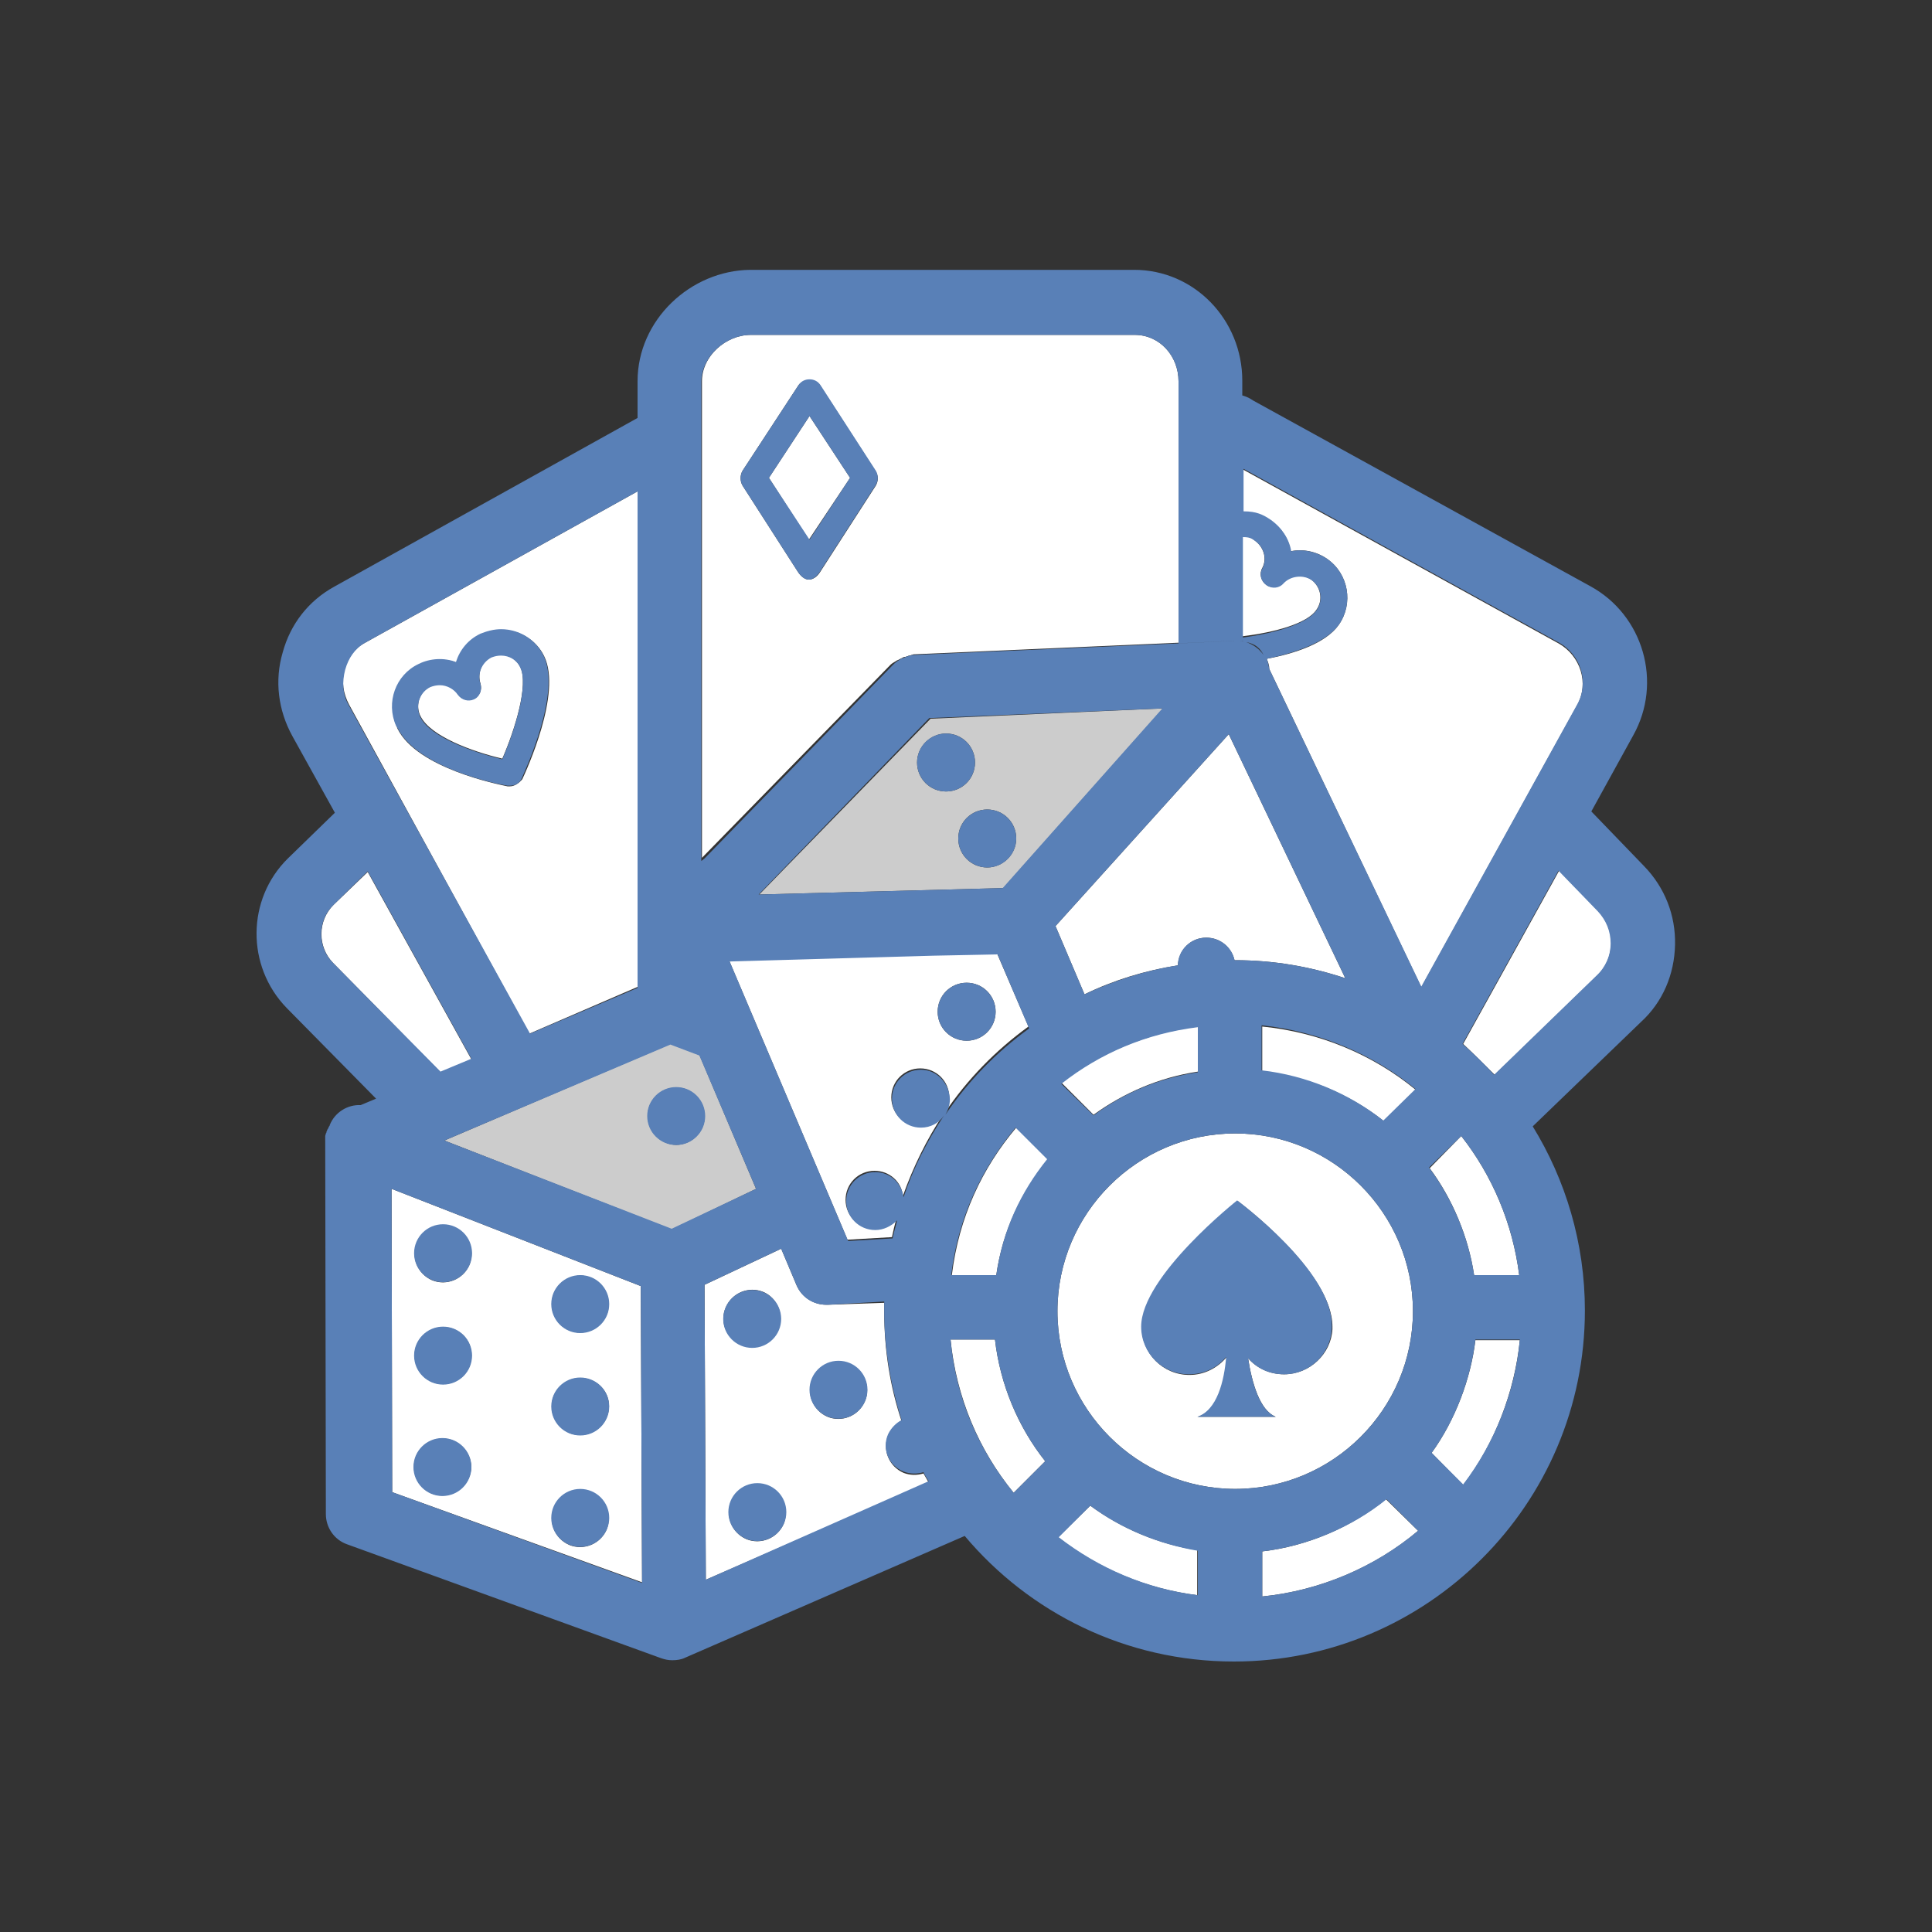 <?xml version="1.0" encoding="utf-8"?>
<!-- Generator: Adobe Illustrator 18.1.1, SVG Export Plug-In . SVG Version: 6.00 Build 0)  -->
<svg version="1.1" id="Layer_1" xmlns="http://www.w3.org/2000/svg" xmlns:xlink="http://www.w3.org/1999/xlink" x="0px" y="0px"
	 viewBox="0 0 300 300" enable-background="new 0 0 300 300" xml:space="preserve">
<rect x="0" y="0" width="300" height="300" fill="#333333" stroke="none"/>
<g>
	<path fill="#FFFFFF" d="M232.1,166.9l15.9-15.4c1.4-1.3,2.1-3.1,2.2-5c0-1.9-0.7-3.7-2-5l-6.1-6.3l-14.9,26.9
		C228.9,163.7,230.5,165.3,232.1,166.9z"/>
	<path fill="#FFFFFF" d="M51.8,140.5c-2.5,2.5-2.5,6.5-0.1,9l16.7,17l4.8-2l-16.1-29.1L51.8,140.5z"/>
	<path fill="#FFFFFF" d="M200.4,85.6c1.9-0.4,4,0,5.7,1.2c3.3,2.3,4.1,6.9,1.8,10.2c-2,2.9-6.9,4.5-11.2,5.3c0,0,0,0,0,0
		c0.2,0.5,0.4,1,0.4,1.6l23.6,49.4l24.2-43.8c1.9-3.4,0.5-7.7-2.9-9.6l-49-27v6.6c2,0,3,0.5,4.2,1.3
		C198.9,81.8,200.1,83.6,200.4,85.6z"/>
	<path fill="#FFFFFF" d="M99,76.3L56.7,99.8c-1.7,0.9-2.7,2.4-3.2,4.2s-0.2,3.7,0.7,5.4l28,51.1l16.9-7.3V76.3z M79.2,122.1
		c-0.1,0-0.2,0-0.4,0c-1.4-0.3-14.1-2.8-17.1-9l-0.1-0.3c-1.6-3.7-0.1-7.9,3.5-9.6c1.8-0.9,3.9-1,5.8-0.3c0.6-1.9,1.9-3.5,3.8-4.4
		c1-0.5,2.1-0.7,3.2-0.7c2.8,0,5.4,1.6,6.6,4.1c2.8,5.7-2.8,17.8-3.4,19.1C80.6,121.6,79.9,122.1,79.2,122.1z"/>
	<path fill="#FFFFFF" d="M204.4,94.7c1.1-1.5,0.7-3.6-0.8-4.7c-1.3-0.9-3.3-0.7-4.4,0.5c-0.7,0.7-1.8,0.9-2.6,0.3s-1.1-1.7-0.6-2.6
		c0.8-1.5,0.2-3.3-1.2-4.3c-0.5-0.4-0.9-0.6-1.9-0.6v15.5C198,98.2,203,96.8,204.4,94.7z"/>
	<path fill="#FFFFFF" d="M78,117.8c2-4.6,4.1-11.5,2.8-14.2c-0.6-1.2-1.7-1.9-3-1.9c-0.5,0-1,0.1-1.5,0.3c-1.5,0.7-2.2,2.5-1.7,4.1
		c0.3,1-0.1,2-1,2.4c-0.9,0.4-2,0.1-2.5-0.7c-0.6-0.9-1.7-1.5-2.8-1.5c-0.5,0-1,0.1-1.5,0.3c-1.6,0.8-2.3,2.7-1.6,4.4l0.1,0.2
		C66.8,114.3,73.3,116.7,78,117.8z"/>
	<path fill="#FFFFFF" d="M138.3,103.2c0.2-0.2,0.6-0.4,0.9-0.6c0.1-0.1,0.3-0.1,0.4-0.2c0.2-0.1,0.4-0.2,0.6-0.3
		c0.1-0.1,0.3-0.1,0.4-0.1c0.2-0.1,0.4-0.1,0.5-0.2c0.1,0,0.3,0,0.4-0.1c0.2,0,0.2-0.1,0.4-0.1l41.1-1.8V59.2c0-3.9-2.9-7.2-6.8-7.2
		h-59.6c-3.9,0-7.6,3.3-7.6,7.2v74L138.3,103.2z M125.7,59C125.7,59,125.7,59,125.7,59c0.7,0,1.3,0.3,1.7,0.9l8.6,13.3
		c0.4,0.7,0.4,1.5,0,2.2l-8.7,13.5c-0.4,0.6-1,1.1-1.7,1.1c0,0,0,0,0,0c-0.7,0-1.3-0.6-1.7-1.2l-8.6-13.4c-0.4-0.7-0.4-1.6,0-2.3
		l8.7-13.3C124.4,59.3,125,59,125.7,59z"/>
	<path fill="#FFFFFF" d="M99.5,199.7l-38.7-15.1l0.1,47.1l38.8,14L99.5,199.7z M91.8,198.4c2.3,1,3.3,3.6,2.4,5.8
		c-1,2.3-3.6,3.3-5.8,2.4c-2.3-1-3.3-3.6-2.4-5.8C87,198.5,89.6,197.5,91.8,198.4z M72.8,229.5c-1,2.3-3.6,3.3-5.8,2.4
		c-2.3-1-3.3-3.6-2.4-5.8c1-2.3,3.6-3.3,5.8-2.4C72.7,224.7,73.8,227.3,72.8,229.5z M72.9,212.2c-1,2.3-3.6,3.3-5.8,2.4
		c-2.3-1-3.3-3.6-2.4-5.8c1-2.3,3.6-3.3,5.8-2.4C72.8,207.3,73.8,209.9,72.9,212.2z M72.9,196.4c-1,2.3-3.6,3.3-5.8,2.4
		c-2.3-1-3.3-3.6-2.4-5.8c1-2.3,3.6-3.3,5.8-2.4C72.8,191.5,73.8,194.1,72.9,196.4z M94.2,237.5c-1,2.3-3.6,3.3-5.8,2.4
		c-2.3-1-3.3-3.6-2.4-5.8c1-2.3,3.6-3.3,5.8-2.4C94.1,232.6,95.1,235.2,94.2,237.5z M94.2,220.1c-1,2.3-3.6,3.3-5.8,2.4
		c-2.3-1-3.3-3.6-2.4-5.8c1-2.3,3.6-3.3,5.8-2.4C94.1,215.2,95.2,217.8,94.2,220.1z"/>
	<path fill="#FFFFFF" d="M128.6,202.6c-0.1,0-0.2,0-0.3,0c-2,0-3.8-1.2-4.6-3l-2.4-5.7l-11.9,5.6l0.2,45.8l34.6-15.1
		c-0.3-0.5-0.5-0.9-0.8-1.4c-1,0.3-2.1,0.3-3.1-0.1c-2.3-1-3.3-3.6-2.4-5.8c0.4-1,1.2-1.7,2.1-2.2c-1.8-5.4-2.7-11.1-2.7-17
		c0-0.5,0-0.9,0-1.4L128.6,202.6z M134.3,217.6c-1,2.3-3.6,3.3-5.8,2.4c-2.3-1-3.3-3.6-2.4-5.8c1-2.3,3.6-3.3,5.8-2.4
		S135.3,215.3,134.3,217.6z M112.7,203c1-2.3,3.6-3.3,5.8-2.4s3.3,3.6,2.4,5.8c-1,2.3-3.6,3.3-5.8,2.4
		C112.8,207.9,111.7,205.3,112.7,203z M121.7,236.6c-1,2.3-3.6,3.3-5.8,2.4c-2.3-1-3.3-3.6-2.4-5.8s3.6-3.3,5.8-2.4
		S122.6,234.3,121.7,236.6z"/>
	<path fill="#CCCCCC" d="M108.6,163.8l-4.5-1.7L69,177.1l35.3,13.8l13.1-6.3L108.6,163.8z M103.3,177.4c-2.3-1-3.3-3.6-2.4-5.8
		c1-2.3,3.6-3.3,5.8-2.4c2.3,1,3.3,3.6,2.4,5.8C108.1,177.3,105.5,178.4,103.3,177.4z"/>
	<path fill="#FFFFFF" d="M154.8,148l-10,0.2l-31.6,0.9l18.4,43.4l6.9-0.4c0.2-0.9,0.4-1.9,0.7-2.8c-0.8,0.9-2,1.5-3.4,1.5
		c-2.5,0-4.5-2-4.5-4.5s2-4.5,4.5-4.5c2.3,0,4.2,1.7,4.4,3.9c1.6-4.5,3.7-8.8,6.3-12.7c-0.8,1.1-2.1,1.9-3.6,1.9
		c-2.5,0-4.5-2-4.5-4.5s2-4.5,4.5-4.5s4.5,2,4.5,4.5c0,0.9-0.3,1.7-0.7,2.4c3.5-5.2,7.9-9.7,13-13.4L154.8,148z M150.1,161.6
		c-2.5,0-4.5-2-4.5-4.5s2-4.5,4.5-4.5s4.5,2,4.5,4.5S152.6,161.6,150.1,161.6z"/>
	<path fill="#FFFFFF" d="M190.8,114l-26.9,29.8l4.5,10.6c4.5-2.2,9.4-3.7,14.5-4.5c0.1-2.4,2-4.3,4.4-4.3c2.2,0,3.9,1.5,4.4,3.5
		c0,0,0.1,0,0.1,0c6,0,11.7,1,17.1,2.8L190.8,114z"/>
	<path fill="#CCCCCC" d="M117.9,138.9l37.9-1l24.8-27.9l-36.1,1.6L117.9,138.9z M146.9,113.9c2.5,0,4.5,2,4.5,4.5s-2,4.5-4.5,4.5
		s-4.5-2-4.5-4.5S144.5,113.9,146.9,113.9z M153.3,134.7c-2.5,0-4.5-2-4.5-4.5s2-4.5,4.5-4.5s4.5,2,4.5,4.5S155.7,134.7,153.3,134.7
		z"/>
	<path fill="#FFFFFF" d="M169.3,233.8l-5,4.9c6.1,4.8,13.6,8,21.6,9v-7C180,239.8,174.2,237.4,169.3,233.8z"/>
	<path fill="#FFFFFF" d="M196,240.9v7c9-0.9,17.6-4.6,24.2-10.2l-5-4.9C209.9,237.1,203,240.1,196,240.9z"/>
	<path fill="#FFFFFF" d="M222.3,225.6l4.9,5c4.9-6.4,8-14.5,8.8-22.5h-6.9C228.4,214,226,220.5,222.3,225.6z"/>
	<path fill="#FFFFFF" d="M162.3,226.9c-4.2-5.3-7-11.9-7.8-18.9h-6.9c0.9,9,4.4,17.2,9.8,23.8L162.3,226.9z"/>
	<path fill="#FFFFFF" d="M228.9,198h7c-1-8-4.2-15.5-9-21.6l-4.9,5C225.5,186.1,228,192,228.9,198z"/>
	<path fill="#FFFFFF" d="M214.9,174.1l4.9-4.9c-6.6-5.4-14.8-8.9-23.8-9.8v7C203,167.1,209.6,169.9,214.9,174.1z"/>
	<path fill="#FFFFFF" d="M154.7,198c1-7,3.9-12.9,8-18l-4.9-4.9c-5.3,6.3-8.9,13.9-10,22.9H154.7z"/>
	<path fill="#FFFFFF" d="M169.8,173.1c4.7-3.4,10.2-5.8,16.2-6.7v-7c-8,1-15.1,4.1-21.2,8.7L169.8,173.1z"/>
	<path fill="#FFFFFF" d="M191.8,176c-15.2,0-27.6,12.4-27.6,27.6s12.4,27.6,27.6,27.6s27.6-12.4,27.6-27.6S207,176,191.8,176z
		 M199.4,213.4c-2.2,0-4.2-0.9-5.6-2.5c0.6,3.8,1.8,8.1,4.3,9.1H186c3.1-1,4.2-5.6,4.5-9.3c-1.4,1.7-3.5,2.8-5.8,2.8
		c-4.1,0-7.4-3.3-7.4-7.4c0-7.8,14.9-19.6,14.9-19.6s14.7,10.9,14.7,19.5l0,0.4C206.7,210.2,203.4,213.4,199.4,213.4z"/>
	<polygon fill="#FFFFFF" points="119.4,74.2 125.6,83.8 132,74.2 125.7,64.6 	"/>
	<g>
		<path fill="#5980B7" d="M260.1,146.7c0.1-4.6-1.6-8.9-4.8-12.2l-8.2-8.5l-5.1,9.2l6.1,6.3c1.3,1.4,2,3.1,2,5c0,1.9-0.8,3.7-2.2,5
			l-15.9,15.4c-1.5-1.7-3.2-3.3-4.9-4.8c0,0,0,0,0,0l14.9-26.9l5.1-9.2l6.5-11.8c4.6-8.2,1.6-18.7-6.7-23.2l-52.3-28.8
			c-0.5-0.3-0.7-0.5-1.7-0.8v-2.3c0-9.4-7.4-17.2-16.8-17.2h-59.6C107.2,42,99,49.7,99,59.2v5.7L51.9,91.1c-4,2.2-6.8,5.8-8,10.2
			c-1.3,4.4-0.7,9,1.5,13l6.6,11.9l0,0l-7.3,7.1c-6.4,6.3-6.5,16.7-0.2,23.2l13.9,14.1l-2.4,1c-2-0.1-4,1.1-4.8,3.1
			c0,0.1,0,0.1-0.1,0.2c0,0.1-0.1,0.1-0.1,0.2c0,0.1-0.1,0.2-0.1,0.2c-0.1,0.1-0.1,0.3-0.2,0.4c0,0.1,0,0.2-0.1,0.3
			c0,0.1-0.1,0.3-0.1,0.4c0,0.1,0,0.2,0,0.3c0,0.1,0,0.3,0,0.4l0.1,58c0,2.1,1.3,4,3.3,4.7l48.8,17.7c0.6,0.2,1.1,0.3,1.7,0.3
			c0.7,0,1.4-0.1,2-0.4l43.4-18.9c10,11.9,25,19.5,41.8,19.5c30,0,54.5-24.4,54.5-54.5c0-10.5-3-20.3-8.1-28.6l16.8-16.2
			C258.2,155.6,260,151.3,260.1,146.7z M193,83.4c1,0,1.4,0.2,1.9,0.6c1.4,1,1.9,2.8,1.1,4.3c-0.5,0.9-0.2,2,0.7,2.6s2,0.4,2.6-0.3
			c1.1-1.2,3.1-1.4,4.4-0.5c1.5,1.1,1.8,3.2,0.7,4.7c-1.5,2.1-6.4,3.5-11.4,4.2V83.4z M196.2,101.7c-0.7-1-1.6-1.6-2.7-2
			C195,100,195.7,100.7,196.2,101.7z M116.6,52h59.6c3.9,0,6.8,3.3,6.8,7.2v40.7l8.7-0.4c0.4,0,1.3,0,1.4,0.1
			c-0.4-0.1-0.8-0.1-1.3-0.1l-8.6,0.4l-41.3,1.8c-0.2,0-0.3,0-0.5,0.1c-0.1,0-0.3,0-0.4,0.1c-0.2,0-0.4,0.1-0.5,0.2
			c-0.1,0-0.2,0.1-0.4,0.1c-0.2,0.1-0.4,0.2-0.5,0.3c-0.1,0.1-0.2,0.1-0.3,0.2c-0.3,0.2-0.5,0.4-0.7,0.6l-29.2,30l-0.5,0.4V59.2
			C109,55.3,112.7,52,116.6,52z M180.5,110l-24.8,27.9l-37.9,1l26.5-27.4L180.5,110z M53.6,104c0.5-1.8,1.5-3.3,3.1-4.2L99,76.3
			v77.1l-16.7,7.1l-28.2-51.1C53.2,107.8,53.1,105.9,53.6,104z M51.7,149.5c-2.5-2.5-2.4-6.6,0.1-9l5.3-5.2l16.1,29.1l-4.8,2
			L51.7,149.5z M60.9,231.7l-0.1-47.1l38.7,15.1l0.2,46.1L60.9,231.7z M104.3,190.8L69,177.1l35.1-14.9l4.5,1.7l8.8,20.7
			L104.3,190.8z M109.6,245.3l-0.2-45.8l11.9-5.6l2.4,5.7c0.8,1.9,2.6,3,4.6,3c0.1,0,0.2,0,0.3,0l8.7-0.5c0,0.5,0,0.9,0,1.4
			c0,5.9,1,11.7,2.7,17c-0.9,0.5-1.6,1.2-2.1,2.2c-1,2.3,0.1,4.9,2.4,5.8c1,0.4,2.1,0.4,3.1,0.1c0.2,0.5,0.5,0.9,0.8,1.4
			L109.6,245.3z M143,166.1c-2.5,0-4.5,2-4.5,4.5s2,4.5,4.5,4.5c1.5,0,2.8-0.7,3.6-1.9c-2.6,3.9-4.8,8.2-6.3,12.7
			c-0.3-2.2-2.1-3.9-4.4-3.9c-2.5,0-4.5,2-4.5,4.5s2,4.5,4.5,4.5c1.3,0,2.5-0.6,3.4-1.5c-0.2,0.9-0.5,1.8-0.7,2.8l-6.9,0.4
			l-18.4-43.4l31.6-0.9l10-0.2l4.9,11.5c-5.1,3.7-9.5,8.2-13,13.4c0.4-0.7,0.7-1.5,0.7-2.4C147.4,168.1,145.4,166.1,143,166.1z
			 M157.4,231.8c-5.4-6.6-9-14.8-9.8-23.8h6.9c0.8,7,3.6,13.6,7.8,18.9L157.4,231.8z M154.7,198h-7c1.1-9,4.7-16.5,10-22.9l4.9,4.9
			C158.5,185.1,155.7,191,154.7,198z M190.8,114l18.1,37.9c-5.4-1.8-11.1-2.8-17.1-2.8c0,0-0.1,0-0.1,0c-0.4-2-2.2-3.5-4.4-3.5
			c-2.4,0-4.4,1.9-4.4,4.3c-5.1,0.8-10,2.4-14.5,4.5l-4.5-10.6L190.8,114z M219.8,169.1l-5,4.9c-5.3-4.2-11.9-7-18.9-7.8v-7
			C205,160.2,213.2,163.7,219.8,169.1z M186,159.5v7c-6,0.9-11.5,3.2-16.2,6.7l-5-4.9C170.9,163.5,178,160.5,186,159.5z M186,247.7
			c-8-1-15.4-4.2-21.6-9l4.9-4.9c4.8,3.6,10.7,6,16.7,7V247.7z M164.2,203.6c0-15.2,12.4-27.6,27.6-27.6s27.6,12.4,27.6,27.6
			s-12.4,27.6-27.6,27.6S164.2,218.8,164.2,203.6z M196,247.9v-7c7-0.8,14-3.8,19.3-8.1l4.9,4.9C213.5,243.3,205,247,196,247.9z
			 M197.1,103.9c-0.1-0.5-0.2-1.1-0.4-1.6c0,0,0,0,0,0c0,0,0,0,0,0c4.3-0.9,9.2-2.5,11.2-5.3c2.3-3.3,1.5-7.9-1.8-10.2
			c-1.6-1.1-3.7-1.6-5.6-1.2c-0.3-1.9-1.5-3.7-3.2-4.9c-1.2-0.8-2.2-1.3-4.2-1.3v-6.6l49,27c3.4,1.9,4.7,6.2,2.8,9.6l-24.2,43.8
			L197.1,103.9z M226.9,176.4c4.8,6.1,8,13.6,9,21.6h-7c-0.9-6-3.4-11.9-7-16.7L226.9,176.4z M227.2,230.5l-4.9-4.9
			c3.7-5.1,6.1-11.6,6.8-17.6h6.9C235.3,216,232.1,224.1,227.2,230.5z"/>
		<path fill="#5980B7" d="M61.7,113c3.1,6.3,15.7,8.8,17.1,9c0.1,0,0.2,0,0.4,0c0.8,0,1.5-0.4,1.8-1.1c0.6-1.4,6.2-13.4,3.4-19.1
			c-1.2-2.5-3.8-4.1-6.6-4.1c-1.1,0-2.2,0.3-3.2,0.7c-1.9,0.9-3.2,2.5-3.8,4.4c-1.8-0.7-4-0.6-5.8,0.3c-3.6,1.7-5.1,6-3.5,9.6
			L61.7,113z M66.8,106.7c0.5-0.2,1-0.3,1.5-0.3c1.1,0,2.2,0.6,2.8,1.5c0.6,0.8,1.6,1.1,2.5,0.7c0.9-0.4,1.3-1.5,1-2.4
			c-0.5-1.6,0.2-3.3,1.7-4.1c0.5-0.2,1-0.3,1.5-0.3c1.3,0,2.5,0.7,3,1.9c1.3,2.7-0.8,9.6-2.8,14.2c-4.7-1.1-11.2-3.5-12.7-6.5
			l-0.1-0.2C64.5,109.4,65.2,107.5,66.8,106.7z"/>
		<circle fill="#5980B7" cx="105" cy="173.3" r="4.5"/>
		<circle fill="#5980B7" cx="130.2" cy="215.8" r="4.5"/>
		<circle fill="#5980B7" cx="116.8" cy="204.8" r="4.5"/>
		<circle fill="#5980B7" cx="117.6" cy="234.8" r="4.5"/>
		<circle fill="#5980B7" cx="68.8" cy="194.6" r="4.5"/>
		<circle fill="#5980B7" cx="68.8" cy="210.5" r="4.5"/>
		<circle fill="#5980B7" cx="68.7" cy="227.8" r="4.5"/>
		<circle fill="#5980B7" cx="90.1" cy="202.5" r="4.5"/>
		<circle fill="#5980B7" cx="90.1" cy="218.4" r="4.5"/>
		<circle fill="#5980B7" cx="90.1" cy="235.7" r="4.5"/>
		<circle fill="#5980B7" cx="146.9" cy="118.4" r="4.5"/>
		<circle fill="#5980B7" cx="153.3" cy="130.2" r="4.5"/>
		<circle fill="#5980B7" cx="150.1" cy="157.1" r="4.5"/>
		<path fill="#5980B7" d="M192.1,186.4c0,0-14.9,11.8-14.9,19.6c0,4.1,3.3,7.4,7.4,7.4c2.4,0,4.4-1,5.8-2.7
			c-0.3,3.7-1.4,8.3-4.5,9.3h12.2c-2.5-1-3.7-5.2-4.3-9.1c1.4,1.6,3.3,2.5,5.6,2.5c4,0,7.3-3.2,7.4-7.2l0-0.4
			C206.9,197.3,192.1,186.4,192.1,186.4z"/>
		<path fill="#5980B7" d="M123.9,88.8c0.4,0.6,1,1.2,1.7,1.2c0,0,0,0,0,0c0.7,0,1.3-0.6,1.7-1.2l8.7-13.5c0.4-0.7,0.4-1.5,0-2.2
			l-8.6-13.3c-0.4-0.6-1-0.9-1.7-0.9c0,0,0,0,0,0c-0.7,0-1.3,0.3-1.7,0.9l-8.7,13.3c-0.4,0.7-0.4,1.6,0,2.3L123.9,88.8z M125.7,64.6
			l6.3,9.6l-6.3,9.6l-6.3-9.6L125.7,64.6z"/>
	</g>
</g>
</svg>
